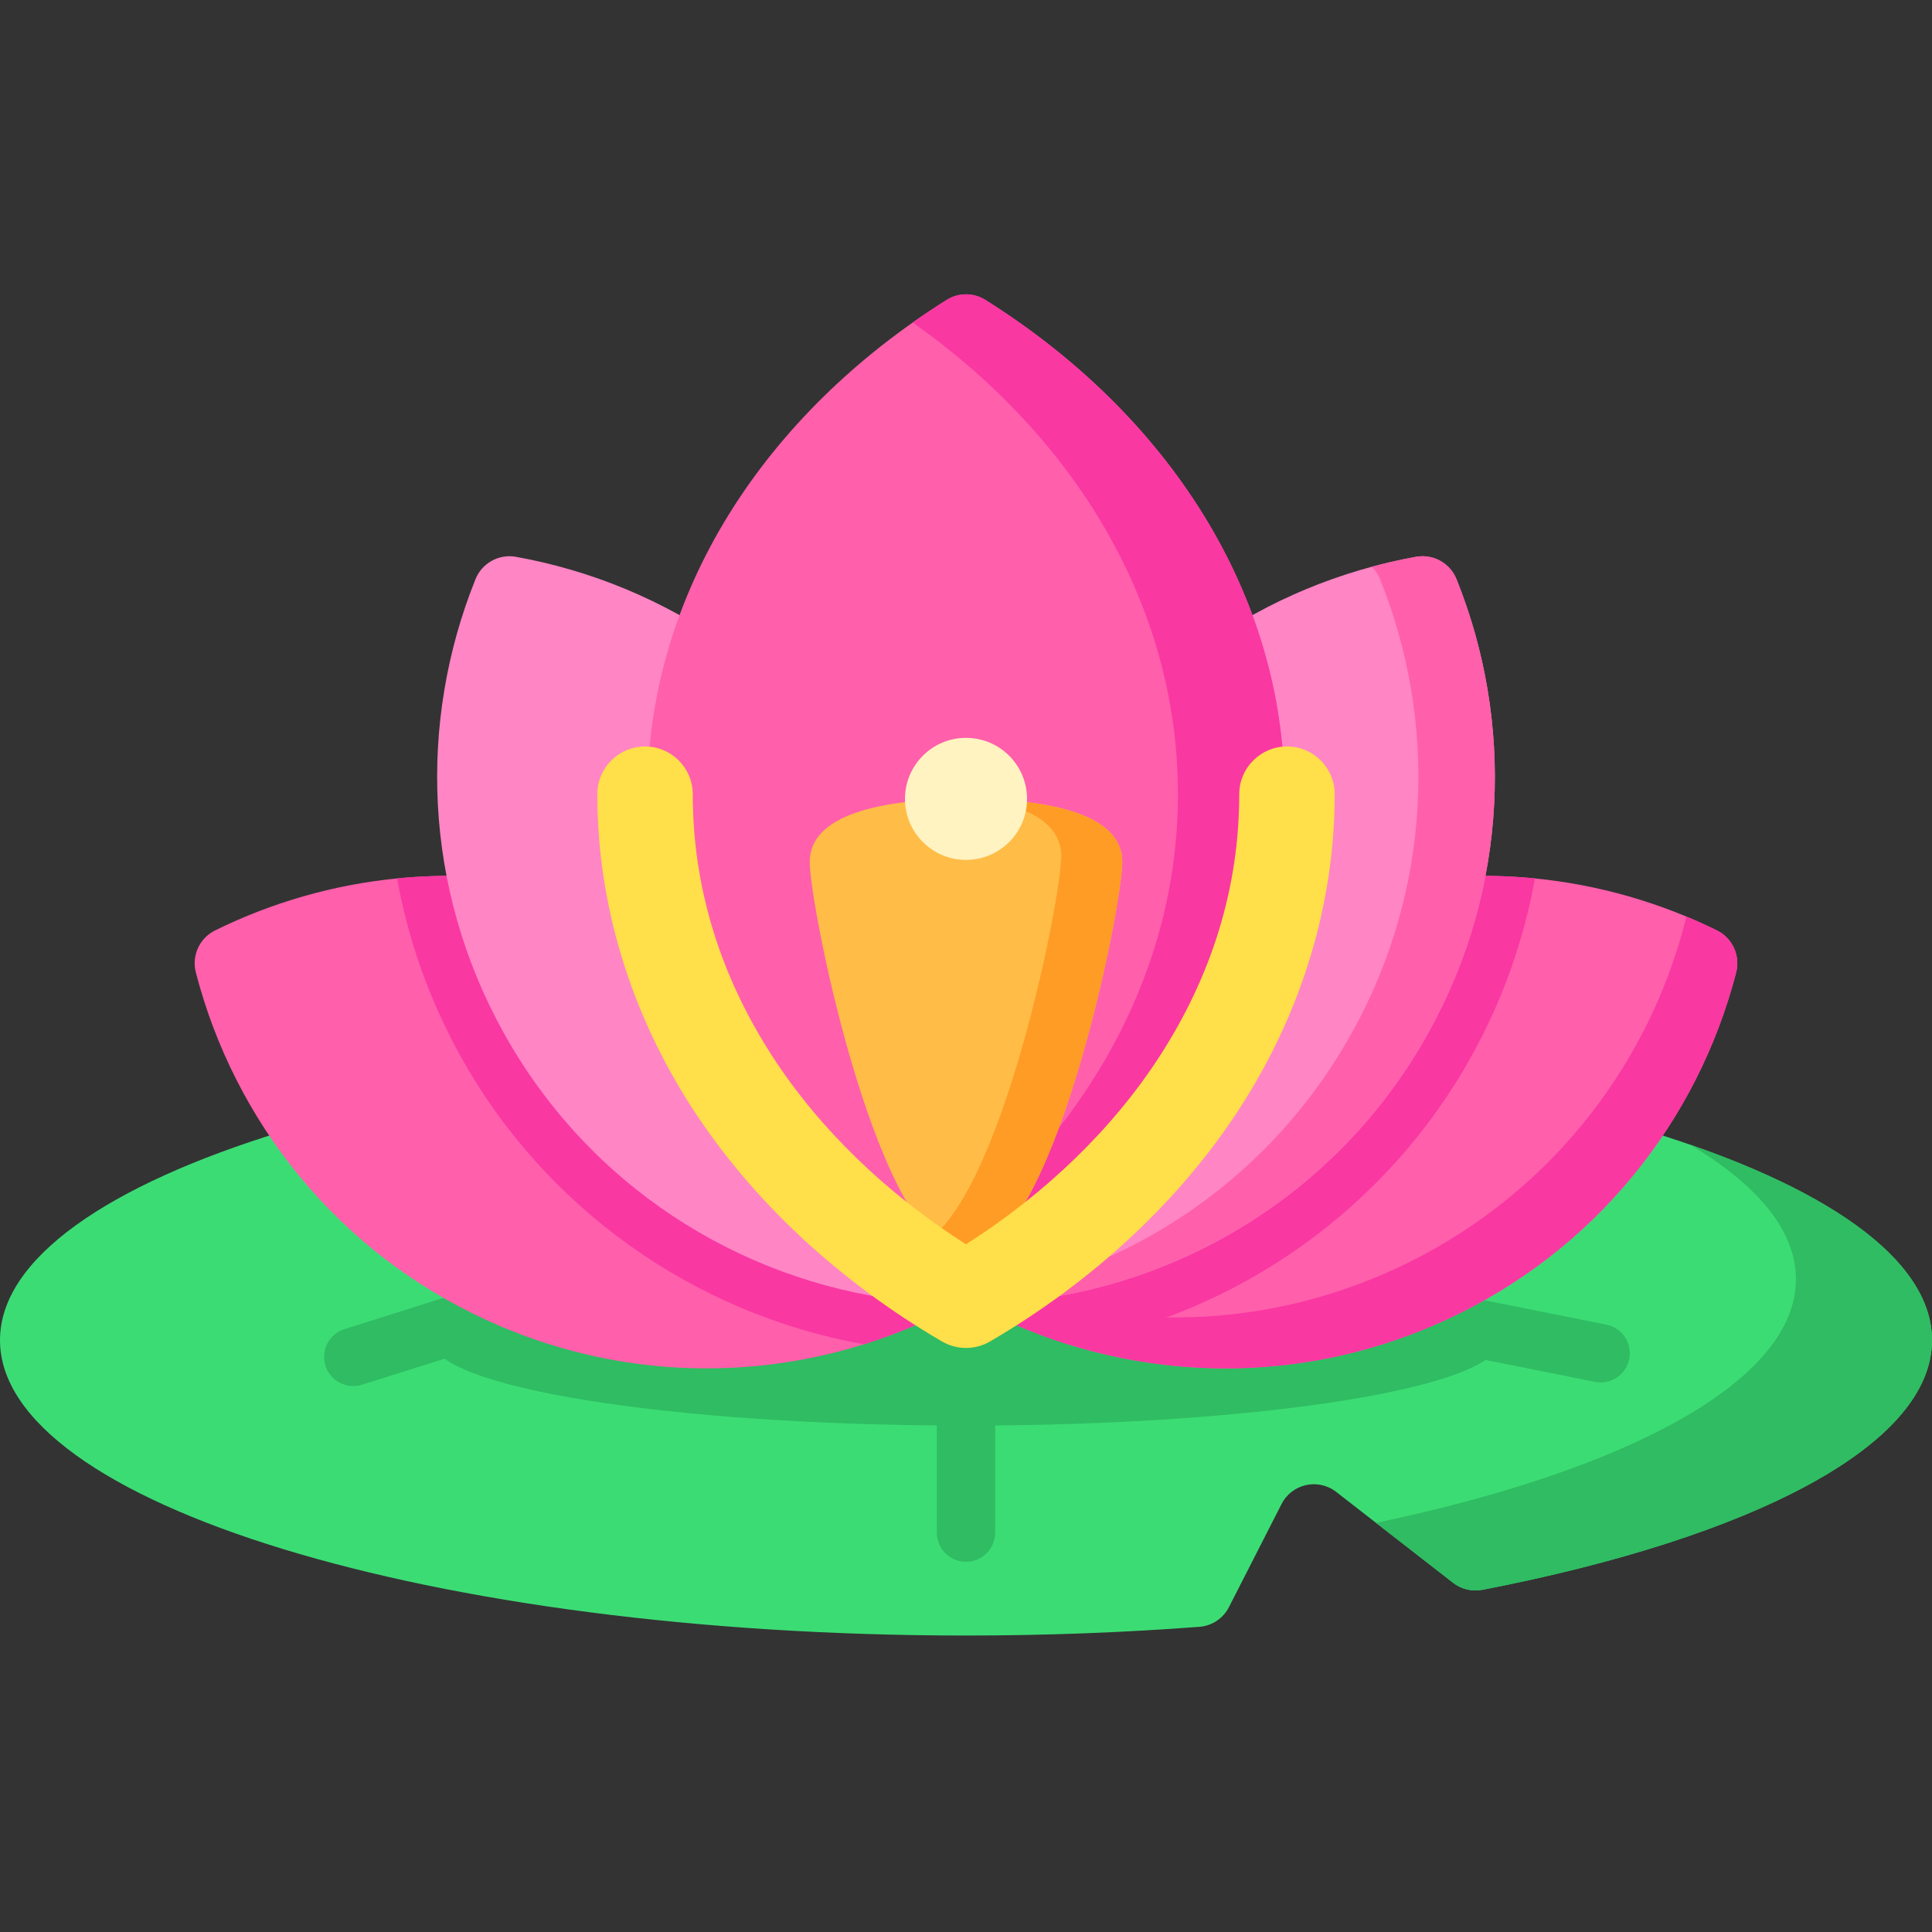 <?xml version="1.0" encoding="UTF-8"?>
<!DOCTYPE svg PUBLIC '-//W3C//DTD SVG 1.0//EN'
          'http://www.w3.org/TR/2001/REC-SVG-20010904/DTD/svg10.dtd'>
<svg contentScriptType="text/ecmascript" width="100pt" xmlns:xlink="http://www.w3.org/1999/xlink" zoomAndPan="magnify" contentStyleType="text/css" height="100.0pt" viewBox="0 -78 512 512" preserveAspectRatio="xMidYMid meet" xmlns="http://www.w3.org/2000/svg" version="1.0"
><rect x="0" y="-78" width="512" height="512" fill="#333333" stroke="none"/><path style="fill:#3cdc75;" d="m512 277.16c0 27.84-47.531 52.281-119.133 66.152-2.738.527-5.574-.137-7.773-1.848l-30.988-24.098c-4.77-3.711-11.742-2.16-14.488 3.227l-13.934 27.305c-1.523 2.98-4.48 4.969-7.816 5.223-19.812 1.508-40.535 2.309-61.867 2.309-141.387 0-256-35.043-256-78.27 0-43.23 114.613-78.273 256-78.273s256 35.043 256 78.273zm0 0"
  /><g style="fill:#2fbc62;"
  ><path d="m512 277.156c0 27.836-47.531 52.285-119.129 66.16-2.742.523-5.574-.145-7.777-1.855l-20.43-15.883c67.199-14.094 111.277-37.758 111.277-64.562 0-12.859-10.137-24.984-28.09-35.688 39.918 13.816 64.148 31.957 64.148 51.828zm0 0"
    /><path d="m397.516 277.16c0-12.5-63.359-22.637-141.516-22.637s-141.516 10.137-141.516 22.637 63.359 22.633 141.516 22.633 141.516-10.133 141.516-22.633zm0 0"
    /><path d="m424.199 288.355c-.504 0-1.012-.051-1.523-.152l-56.07-11.23c-4.184-.836-6.895-4.906-6.059-9.094.836-4.184 4.914-6.895 9.094-6.055l56.07 11.227c4.184.836 6.895 4.91 6.055 9.094-.734 3.672-3.961 6.211-7.566 6.211zm0 0"
    /><path d="m256 335.883c-4.27 0-7.727-3.457-7.727-7.723v-64.082c0-4.27 3.461-7.727 7.727-7.727s7.727 3.457 7.727 7.727v64.082c0 4.266-3.457 7.723-7.727 7.723zm0 0"
    /><path d="m93.617 289.32c-3.281 0-6.324-2.105-7.363-5.402-1.285-4.07.973-8.41 5.043-9.691l41.73-13.16c4.066-1.289 8.406.973 9.691 5.043s-.977 8.41-5.043 9.691l-41.73 13.16c-.773.246-1.555.359-2.328.359zm0 0"
  /></g
  ><path style="fill:#ff5fab;" d="m256 266.566c-8.578 4.828-17.629 8.738-27.012 11.68-31.816 9.949-67.289 8.617-99.977-6.371-39.801-18.25-66.941-52.84-77.113-92.172-1.148-4.457.98-9.109 5.113-11.137 15.066-7.422 31.41-12.121 48.219-13.773 23.84-2.367 48.598 1.371 71.941 12.07 42.328 19.41 70.316 57.301 78.828 99.703zm0 0"
  /><path style="fill:#ff5fab;" d="m460.102 179.703c-10.172 39.332-37.312 73.922-77.113 92.172-32.688 14.988-68.16 16.32-99.977 6.371-9.383-2.941-18.434-6.852-27.012-11.68 8.512-42.402 36.5-80.293 78.828-99.703 23.344-10.699 48.102-14.438 71.941-12.07 16.809 1.652 33.152 6.352 48.219 13.773 4.133 2.027 6.262 6.68 5.113 11.137zm0 0"
  /><path style="fill:#f938a2;" d="m460.094 179.703c-10.156 39.328-37.305 73.922-77.105 92.168-42.324 19.414-89.297 15.918-126.988-5.305.426-2.09.887-4.16 1.406-6.23 34.746 14.484 75.18 14.973 112.09-1.957 39.801-18.246 66.949-52.836 77.105-92.164.117-.445.203-.898.242-1.34 2.754 1.137 5.469 2.371 8.148 3.688 4.121 2.031 6.258 6.684 5.102 11.141zm0 0"
  /><path style="fill:#f938a2;" d="m256 266.566c-8.578 4.828-17.629 8.738-27.012 11.68-45.137-8.051-84.75-36.211-107.027-76.512-8.223-14.859-13.812-30.711-16.73-46.941 23.84-2.367 48.598 1.371 71.941 12.07 42.328 19.41 70.316 57.301 78.828 99.703zm0 0"
  /><path style="fill:#ff85c5;" d="m133.332 195.441c22.531 40.746 62.402 65.828 105.332 71.125 18.332-39.172 18.301-86.281-4.23-127.027-21.188-38.32-57.723-62.785-97.699-69.977-4.527-.816-9.004 1.66-10.723 5.926-15.168 37.684-13.867 81.633 7.32 119.953zm0 0"
  /><path style="fill:#f938a2;" d="m406.77 154.793c-2.918 16.242-8.508 32.09-16.73 46.941-22.277 40.301-61.891 68.461-107.027 76.512-9.383-2.941-18.434-6.852-27.012-11.68 8.512-42.402 36.5-80.293 78.828-99.703 23.344-10.699 48.102-14.438 71.941-12.07zm0 0"
  /><path style="fill:#ff85c5;" d="m378.668 195.441c-22.531 40.746-62.402 65.828-105.332 71.125-18.332-39.172-18.301-86.281 4.23-127.027 21.188-38.32 57.723-62.785 97.699-69.977 4.527-.816 9.004 1.66 10.723 5.926 15.168 37.684 13.867 81.633-7.32 119.953zm0 0"
  /><path style="fill:#ff5fab;" d="m378.664 195.441c-22.523 40.75-62.398 65.828-105.328 71.125-.562-1.184-1.102-2.391-1.621-3.594 35.613-9.387 67.469-32.75 86.699-67.531 21.188-38.32 22.484-82.27 7.32-119.949-.512-1.273-1.273-2.391-2.207-3.293 3.871-1.051 7.793-1.926 11.738-2.641 4.527-.809 9.004 1.668 10.719 5.934 15.176 37.68 13.875 81.629-7.32 119.949zm0 0"
  /><path style="fill:#ff5fab;" d="m340.422 132.469c0 55.152-33.258 104-84.422 134.098-51.148-30.102-84.422-78.945-84.422-134.098 0-53.289 31.07-100.707 79.312-131 3.117-1.957 7.098-1.957 10.219 0 48.258 30.293 79.312 77.711 79.312 131zm0 0"
  /><path style="fill:#f938a2;" d="m340.426 132.469c0 55.152-33.262 103.992-84.426 134.098-4.871-2.871-9.582-5.902-14.117-9.102 43.074-30.371 70.289-75.102 70.289-124.996 0-49.891-27.227-94.641-70.301-125.004 2.93-2.07 5.945-4.062 9.016-6 3.121-1.953 7.105-1.953 10.227 0 48.254 30.297 79.312 77.715 79.312 131.004zm0 0"
  /><path style="fill:#ffbd48;" d="m297.406 150.383c0 12.398-18.539 103.98-41.406 103.98s-41.406-91.582-41.406-103.98c0-12.398 18.539-16.672 41.406-16.672s41.406 4.273 41.406 16.672zm0 0"
  /><path style="fill:#ff9c26;" d="m297.406 150.383c0 12.402-18.535 103.98-41.406 103.98-3.07 0-6.059-1.645-8.938-4.535 19.422-15.859 34.176-89.934 34.176-100.996 0-8.195-8.105-12.848-20.223-15.043 20.504.605 36.391 5.125 36.391 16.594zm0 0"
  /><path style="fill:#ffdf4a;" d="m256 279.219c-2.238 0-4.449-.598-6.383-1.727-27.477-16.043-50.328-37.379-66.094-61.695-16.512-25.473-25.238-54.285-25.238-83.324 0-6.98 5.676-12.656 12.652-12.656s12.652 5.676 12.652 12.656c0 24.484 7.125 47.887 21.168 69.559 12.348 19.047 30.051 36.219 51.242 49.719 21.199-13.504 38.902-30.672 51.246-49.719 14.043-21.668 21.164-45.07 21.164-69.559 0-6.98 5.676-12.656 12.652-12.656s12.652 5.676 12.652 12.656c0 29.039-8.727 57.855-25.234 83.324-15.762 24.316-38.617 45.652-66.098 61.699-1.938 1.129-4.145 1.723-6.383 1.723zm0 0"
  /><path style="fill:#fff3c1;" d="m272.172 133.711c0 8.93-7.242 16.168-16.172 16.168s-16.172-7.238-16.172-16.168c0-8.934 7.242-16.172 16.172-16.172s16.172 7.238 16.172 16.172zm0 0"
/></svg
>
